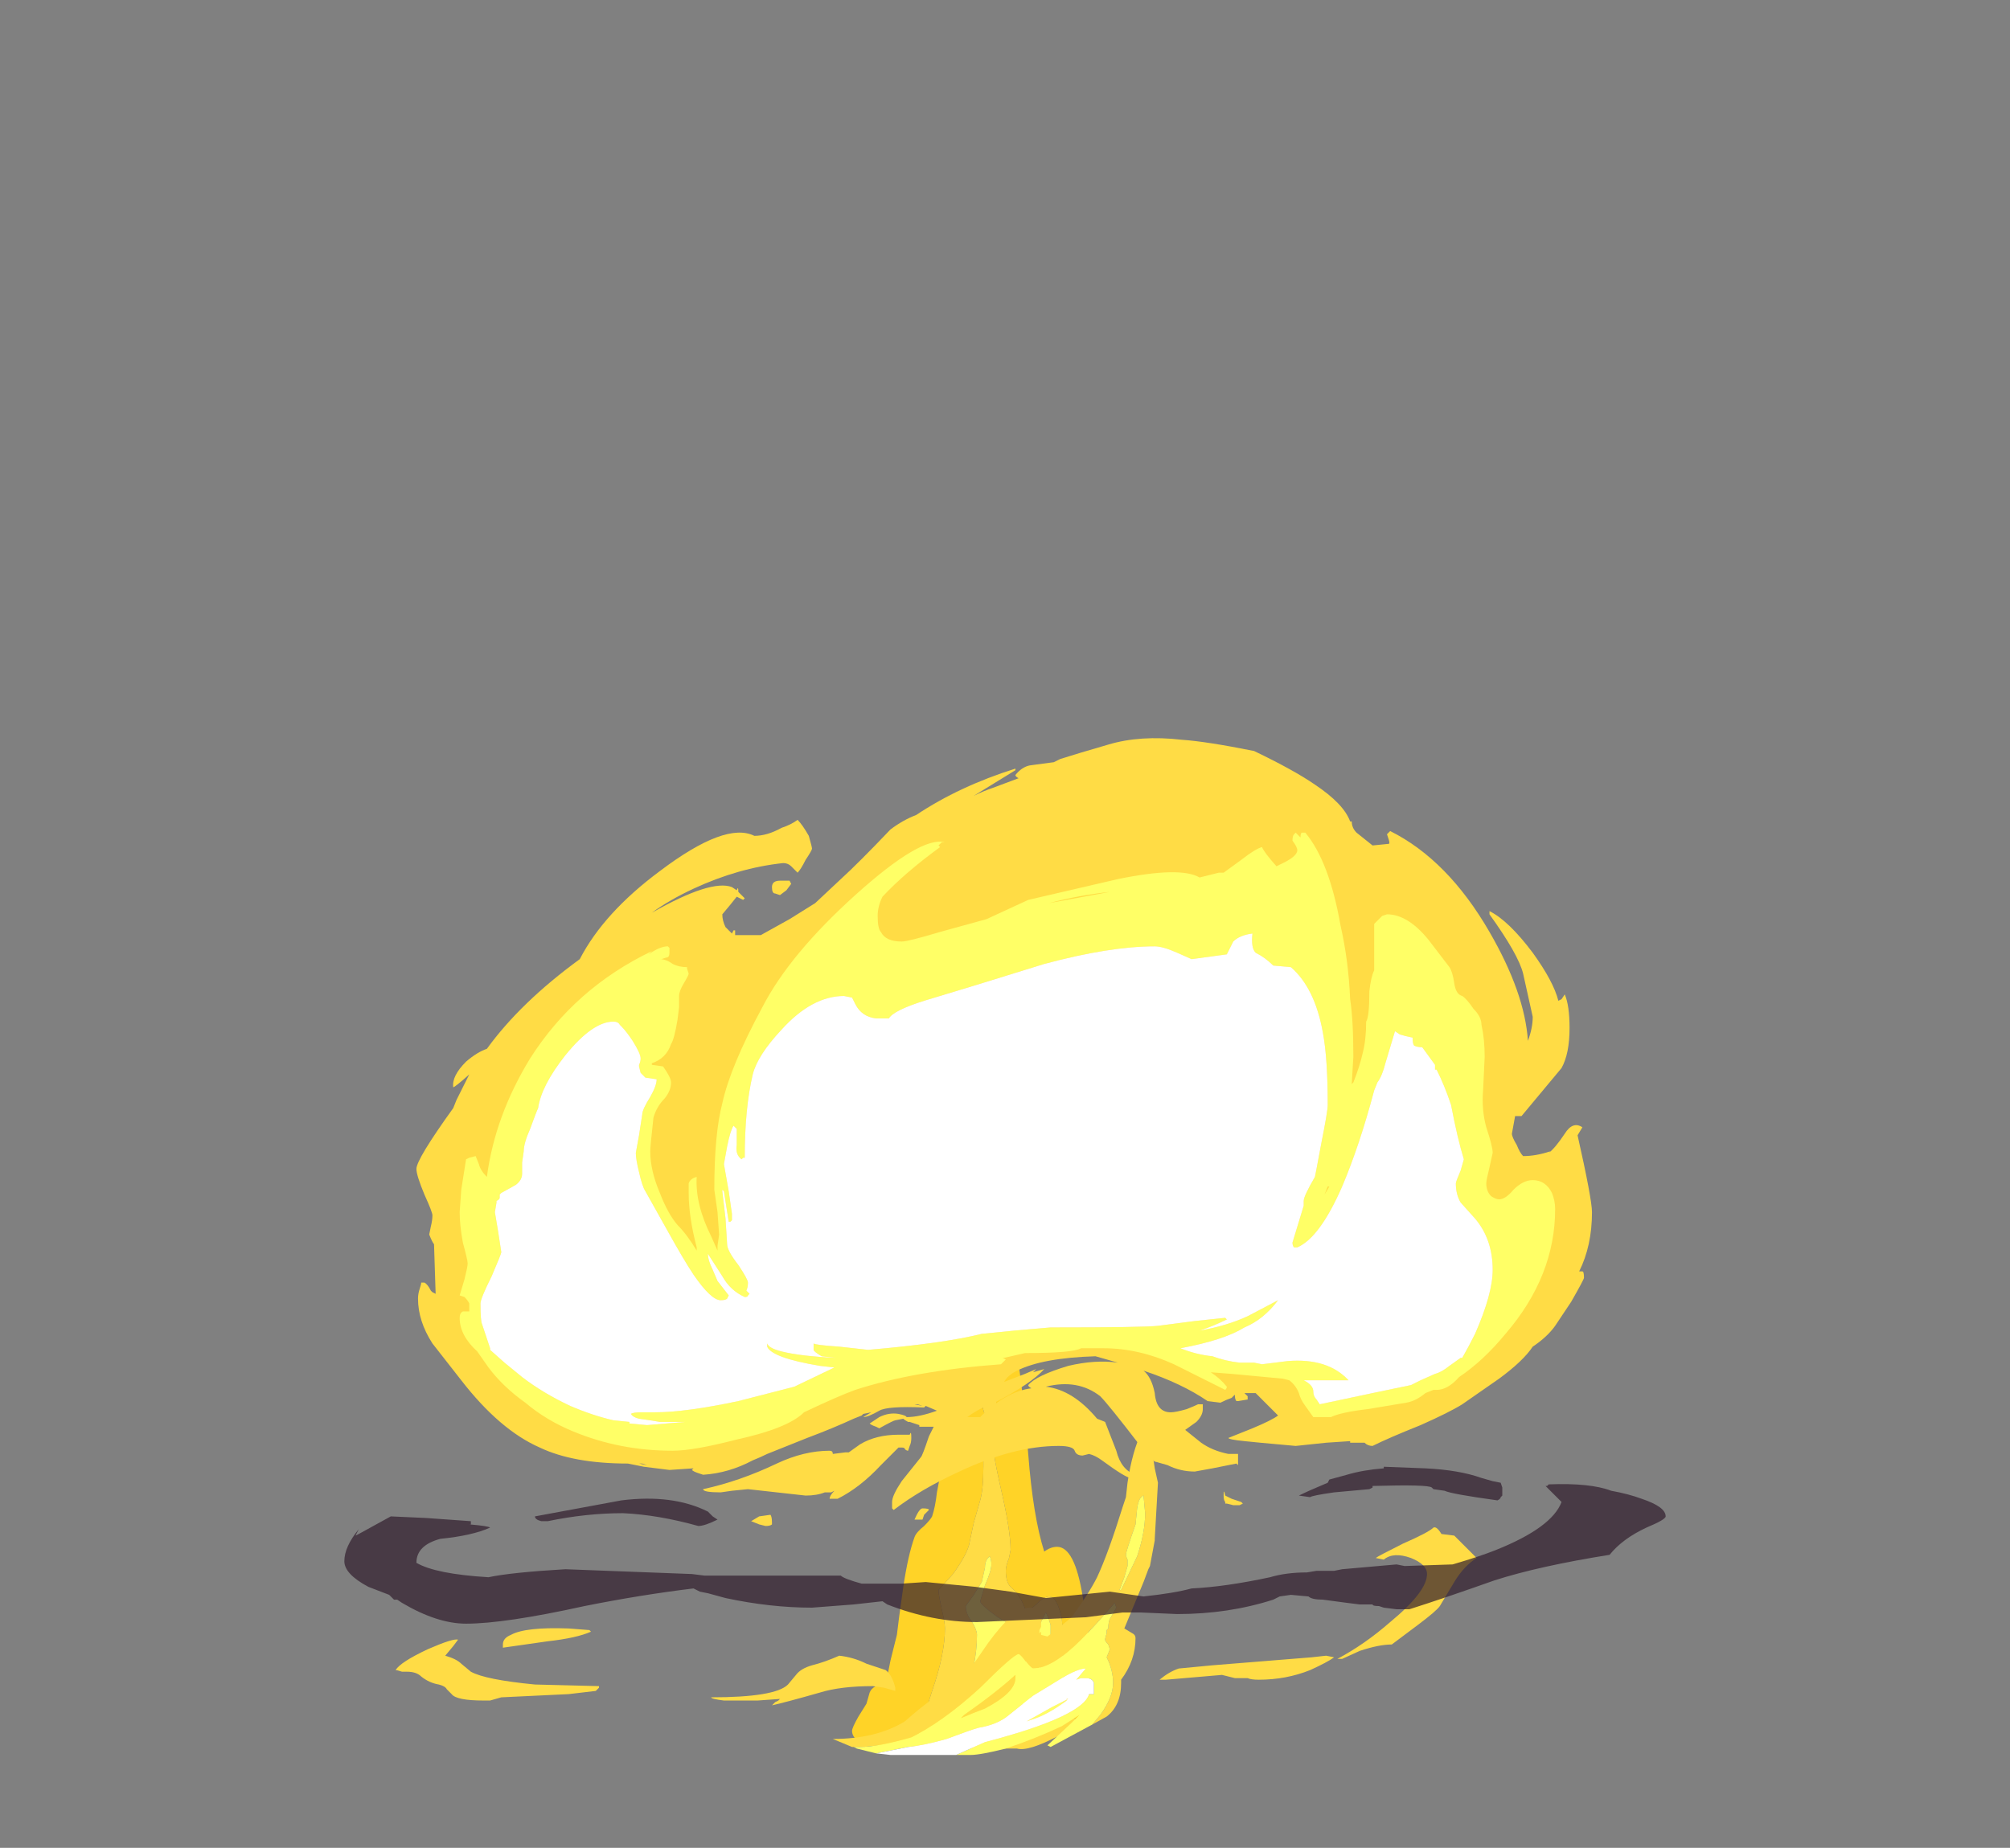 <?xml version="1.0" encoding="UTF-8" standalone="no"?>
<svg xmlns:ffdec="https://www.free-decompiler.com/flash" xmlns:xlink="http://www.w3.org/1999/xlink" ffdec:objectType="frame" height="403.9px" width="439.25px" xmlns="http://www.w3.org/2000/svg">
  <rect width="100%" height="100%" fill="#808080" stroke="none"/>
  <g transform="matrix(1.0, 0.0, 0.0, 1.0, 218.4, 373.8)">
    <use ffdec:characterId="4426" height="31.75" transform="matrix(7.0, 0.0, 0.0, 7.0, -131.95, -212.45)" width="37.35" xlink:href="#shape0"/>
    <use ffdec:characterId="4425" height="4.9" transform="matrix(7.0, 0.0, 0.0, 7.0, -143.15, -53.2)" width="41.25" xlink:href="#shape1"/>
  </g>
  <defs>
    <g id="shape0" transform="matrix(1.0, 0.0, 0.0, 1.0, 18.85, 30.35)">
      <path d="M0.0 1.2 L0.65 0.6 1.6 -2.25 1.6 -2.65 Q1.55 -2.85 1.45 -3.05 L1.2 -2.55 1.05 -2.5 0.55 -2.2 0.3 -2.7 -0.05 -2.9 Q-0.6 -3.3 -0.6 -3.4 L-0.45 -3.9 Q-0.25 -4.35 -0.25 -4.55 -0.25 -4.7 -0.3 -4.8 -0.45 -4.7 -0.45 -4.45 L-0.55 -4.0 -0.8 -3.6 -1.05 -3.25 Q-1.05 -3.0 -0.85 -2.75 -0.7 -2.5 -0.7 -2.35 -0.7 -1.35 -1.15 -0.3 L-1.1 -0.3 -2.5 0.65 -2.1 -0.6 Q-1.7 -1.75 -1.7 -2.55 -1.7 -2.75 -1.8 -3.15 -1.9 -3.6 -1.9 -3.75 L-1.45 -4.25 Q-1.05 -4.8 -0.95 -5.15 L-0.8 -5.85 -0.6 -6.55 Q-0.5 -6.9 -0.5 -7.6 L-0.5 -7.8 -0.45 -9.2 -0.55 -9.55 -0.4 -11.0 -0.2 -11.5 Q-0.1 -11.15 -0.1 -10.55 L-0.1 -9.5 -0.25 -8.8 Q-0.25 -8.2 0.05 -6.9 0.35 -5.6 0.35 -5.0 L0.3 -4.75 Q0.2 -4.5 0.2 -4.35 0.2 -3.95 0.4 -3.8 0.65 -3.6 0.85 -3.05 L1.15 -3.3 Q1.4 -3.55 1.55 -3.55 1.8 -3.55 1.95 -2.85 L2.0 -2.1 2.0 0.15 Q2.3 0.15 2.45 0.35 L2.45 0.4 1.85 0.8 Q0.9 1.3 0.55 1.2 L0.0 1.2 M0.85 -1.85 L1.0 -2.4 0.85 -1.85" fill="#ffdc45" fill-rule="evenodd" stroke="none"/>
      <path d="M0.65 0.6 L0.85 -1.85 1.0 -2.4 1.05 -2.5 1.2 -2.55 1.45 -3.05 Q1.55 -2.85 1.6 -2.65 L1.6 -2.25 0.65 0.6 M0.55 -2.2 L-1.1 -0.3 -1.15 -0.3 Q-0.7 -1.35 -0.7 -2.35 -0.7 -2.5 -0.85 -2.75 -1.05 -3.0 -1.05 -3.25 L-0.8 -3.6 -0.55 -4.0 -0.45 -4.45 Q-0.45 -4.7 -0.3 -4.8 -0.25 -4.7 -0.25 -4.55 -0.25 -4.35 -0.45 -3.9 L-0.6 -3.4 Q-0.6 -3.3 -0.05 -2.9 L0.3 -2.7 0.55 -2.2" fill="#ffff66" fill-rule="evenodd" stroke="none"/>
      <path d="M0.0 1.2 L-4.2 1.1 Q-4.6 0.9 -4.6 0.65 -4.6 0.55 -4.4 0.2 L-4.15 -0.2 -4.05 -0.55 Q-3.95 -0.8 -3.55 -0.8 L-3.4 -1.55 -3.2 -2.35 Q-3.15 -2.8 -3.0 -3.85 -2.85 -4.85 -2.65 -5.4 -2.6 -5.55 -2.35 -5.75 -2.15 -5.95 -2.1 -6.05 -2.0 -6.35 -1.95 -6.8 -1.8 -7.55 -1.7 -8.35 L-1.55 -9.85 Q-1.45 -10.75 -1.3 -11.35 L0.25 -12.6 0.55 -11.05 Q0.7 -10.35 0.9 -8.0 1.05 -6.05 1.4 -4.95 1.6 -5.1 1.8 -5.1 2.35 -5.1 2.6 -3.55 2.75 -2.75 2.8 -2.0 L2.8 -0.05 2.45 0.4 2.45 0.35 Q2.3 0.15 2.0 0.15 L2.0 -2.1 1.95 -2.85 Q1.8 -3.55 1.55 -3.55 1.4 -3.55 1.15 -3.3 L0.85 -3.05 Q0.65 -3.6 0.4 -3.8 0.2 -3.95 0.2 -4.35 0.2 -4.5 0.3 -4.75 L0.35 -5.0 Q0.35 -5.6 0.05 -6.9 -0.25 -8.2 -0.25 -8.8 L-0.1 -9.5 -0.1 -10.55 Q-0.1 -11.15 -0.2 -11.5 L-0.4 -11.0 -0.55 -9.55 -0.45 -9.2 -0.5 -7.8 -0.5 -7.6 Q-0.5 -6.9 -0.6 -6.55 L-0.8 -5.85 -0.95 -5.15 Q-1.05 -4.8 -1.45 -4.25 L-1.9 -3.75 Q-1.9 -3.6 -1.8 -3.15 -1.7 -2.75 -1.7 -2.55 -1.7 -1.75 -2.1 -0.6 L-2.5 0.65 -1.1 -0.3 0.55 -2.2 1.05 -2.5 1.0 -2.4 0.85 -1.85 0.65 0.6 0.0 1.2" fill="#ffd327" fill-rule="evenodd" stroke="none"/>
      <path d="M0.5 -29.35 L-0.8 -28.55 Q-0.5 -28.7 -0.2 -28.8 L0.6 -29.1 Q0.5 -29.15 0.5 -29.2 0.7 -29.45 0.95 -29.5 L1.7 -29.6 1.9 -29.7 2.55 -29.9 3.4 -30.15 Q4.4 -30.45 5.7 -30.3 6.45 -30.25 7.95 -29.95 9.2 -29.35 9.85 -28.9 10.75 -28.3 10.95 -27.75 L11.0 -27.75 Q11.0 -27.55 11.15 -27.4 L11.65 -27.0 12.15 -27.05 Q12.2 -27.05 12.15 -27.2 L12.1 -27.35 12.2 -27.45 Q14.0 -26.55 15.3 -24.3 16.4 -22.4 16.5 -20.9 16.65 -21.3 16.65 -21.65 L16.35 -23.0 Q16.2 -23.6 15.3 -24.85 L15.3 -24.95 Q15.9 -24.65 16.65 -23.65 17.3 -22.75 17.45 -22.15 L17.55 -22.2 17.65 -22.35 Q17.8 -22.0 17.8 -21.3 17.8 -20.5 17.55 -20.05 L16.3 -18.55 16.1 -18.55 16.0 -18.0 Q16.0 -17.9 16.15 -17.65 16.25 -17.4 16.35 -17.3 16.75 -17.3 17.2 -17.45 L17.15 -17.4 Q17.35 -17.55 17.65 -18.0 17.9 -18.4 18.2 -18.2 L18.05 -17.95 Q18.5 -15.95 18.5 -15.55 18.5 -14.5 18.1 -13.7 L18.2 -13.7 Q18.25 -13.7 18.25 -13.5 18.25 -13.45 17.85 -12.75 L17.35 -12.0 Q17.1 -11.65 16.65 -11.35 16.35 -10.9 15.6 -10.35 L14.45 -9.55 Q14.05 -9.3 13.15 -8.9 12.15 -8.5 11.65 -8.25 11.5 -8.25 11.4 -8.35 L10.95 -8.35 10.95 -8.4 10.2 -8.35 9.25 -8.25 8.15 -8.35 7.65 -8.4 Q7.15 -8.45 7.15 -8.5 L7.9 -8.8 Q8.5 -9.05 8.7 -9.2 L8.0 -9.9 7.65 -9.9 7.75 -9.8 7.75 -9.7 7.45 -9.65 7.4 -9.65 Q7.35 -9.7 7.35 -9.85 7.3 -9.8 7.25 -9.75 7.1 -9.7 6.9 -9.6 L6.5 -9.65 Q5.7 -10.2 4.5 -10.6 4.75 -10.4 4.85 -9.9 4.9 -9.3 5.35 -9.3 5.5 -9.3 5.85 -9.4 6.1 -9.5 6.2 -9.55 L6.35 -9.55 6.35 -9.4 Q6.35 -9.2 6.15 -9.0 L5.8 -8.75 6.3 -8.35 Q6.65 -8.1 7.15 -8.0 L7.45 -8.0 7.45 -7.65 7.4 -7.7 6.65 -7.55 6.1 -7.45 Q5.65 -7.45 5.25 -7.65 L4.9 -7.75 Q4.85 -7.75 4.8 -7.8 L4.4 -8.25 Q3.4 -9.55 3.15 -9.8 2.45 -10.35 1.45 -10.1 2.3 -10.0 3.05 -9.1 L3.3 -9.0 3.65 -8.1 Q3.8 -7.5 4.25 -7.35 L4.1 -7.25 Q3.95 -7.25 3.2 -7.8 3.0 -7.95 2.8 -8.0 L2.6 -7.95 Q2.4 -7.95 2.35 -8.1 2.3 -8.25 1.85 -8.25 0.45 -8.25 -1.25 -7.45 -2.45 -6.9 -3.3 -6.25 L-3.35 -6.3 -3.35 -6.5 Q-3.35 -6.7 -3.05 -7.15 L-2.45 -7.9 Q-2.4 -7.95 -2.2 -8.55 L-2.05 -8.85 -2.5 -8.85 -2.5 -8.9 -2.8 -9.0 -2.85 -9.0 Q-2.95 -9.05 -3.0 -9.1 L-3.25 -9.05 Q-3.3 -9.05 -3.75 -8.8 L-3.85 -8.85 Q-4.0 -8.9 -4.05 -8.95 L-3.75 -9.15 Q-3.45 -9.3 -3.15 -9.25 -2.9 -9.2 -2.9 -9.15 -2.5 -9.15 -1.95 -9.35 L-2.3 -9.5 -2.35 -9.45 Q-3.5 -9.5 -3.75 -9.35 -4.1 -9.15 -4.25 -9.15 L-4.0 -9.3 -4.25 -9.25 -4.3 -9.2 -4.55 -9.1 Q-5.2 -8.8 -6.0 -8.5 L-7.25 -8.0 Q-7.45 -7.9 -7.7 -7.8 -8.45 -7.4 -9.25 -7.35 L-9.4 -7.4 Q-9.55 -7.45 -9.6 -7.5 L-9.55 -7.55 -10.3 -7.5 -11.1 -7.6 -11.6 -7.7 Q-13.3 -7.7 -14.35 -8.2 -15.6 -8.75 -16.8 -10.3 L-17.7 -11.45 Q-18.15 -12.15 -18.15 -12.85 -18.15 -13.0 -18.1 -13.15 -18.05 -13.3 -18.05 -13.35 L-17.95 -13.35 Q-17.85 -13.3 -17.75 -13.1 L-17.7 -13.05 -17.6 -13.0 -17.65 -14.55 Q-17.7 -14.6 -17.8 -14.85 L-17.75 -15.1 Q-17.7 -15.3 -17.7 -15.45 -17.7 -15.55 -17.95 -16.1 -18.2 -16.7 -18.2 -16.9 -18.2 -17.2 -17.05 -18.8 L-16.95 -19.05 -16.55 -19.85 Q-17.0 -19.45 -17.05 -19.45 -17.1 -19.8 -16.65 -20.25 -16.3 -20.55 -16.0 -20.65 -14.95 -22.1 -13.1 -23.45 -12.35 -24.9 -10.6 -26.2 -8.55 -27.75 -7.65 -27.3 -7.25 -27.3 -6.8 -27.55 -6.5 -27.65 -6.3 -27.8 -6.15 -27.65 -5.95 -27.3 -5.85 -26.95 -5.85 -26.9 -5.85 -26.85 -6.05 -26.55 -6.2 -26.25 -6.3 -26.15 L-6.5 -26.35 Q-6.6 -26.45 -6.75 -26.45 -8.15 -26.3 -9.55 -25.65 -10.3 -25.3 -10.85 -24.9 -9.0 -25.95 -8.35 -25.7 L-8.2 -25.6 Q-8.15 -25.75 -8.15 -25.55 L-7.95 -25.35 -8.0 -25.3 -8.2 -25.4 -8.4 -25.15 -8.65 -24.85 Q-8.65 -24.65 -8.55 -24.45 -8.45 -24.35 -8.35 -24.25 L-8.3 -24.35 -8.25 -24.35 -8.25 -24.2 -7.45 -24.2 -6.55 -24.7 -5.75 -25.2 -4.95 -25.95 Q-4.4 -26.45 -3.4 -27.5 -3.0 -27.8 -2.6 -27.95 -1.25 -28.85 0.5 -29.4 L0.5 -29.35 M3.0 -11.05 Q1.35 -11.0 0.55 -10.6 0.25 -10.45 0.15 -10.25 L0.8 -10.5 1.15 -10.65 1.05 -10.55 1.4 -10.65 Q1.0 -10.2 -0.15 -9.6 -0.25 -9.55 -0.3 -9.55 -0.75 -9.35 -1.0 -9.15 L-0.6 -9.15 Q0.2 -9.95 1.0 -10.05 0.9 -10.1 0.9 -10.15 1.15 -10.45 2.15 -10.75 3.0 -10.95 3.7 -10.85 L3.0 -11.05 M0.15 -5.6 L0.1 -5.65 0.1 -5.8 0.2 -5.8 0.25 -5.6 0.15 -5.55 0.15 -5.6 M5.6 -1.3 L6.65 -1.4 9.75 -1.65 10.2 -1.7 10.45 -1.65 Q10.25 -1.5 9.7 -1.25 8.95 -0.95 8.1 -0.95 7.85 -0.95 7.75 -1.0 L7.35 -1.0 6.95 -1.1 5.2 -0.95 5.0 -0.95 Q5.3 -1.2 5.6 -1.3 M7.5 -6.4 L7.3 -6.4 7.1 -6.45 7.05 -6.45 7.05 -6.5 Q7.0 -6.55 7.0 -6.7 7.0 -6.95 7.05 -6.7 L7.25 -6.6 7.55 -6.5 7.6 -6.45 7.5 -6.4 M10.55 -1.6 Q11.4 -2.05 12.2 -2.75 13.35 -3.7 13.35 -4.25 13.35 -4.55 12.85 -4.75 12.3 -4.95 12.0 -4.7 L11.75 -4.75 Q11.8 -4.8 12.6 -5.2 13.4 -5.55 13.55 -5.7 13.65 -5.75 13.8 -5.5 L14.2 -5.45 14.9 -4.75 Q14.5 -4.5 14.2 -4.0 L13.75 -3.25 Q13.65 -3.1 13.05 -2.65 L12.25 -2.05 Q11.85 -2.05 11.25 -1.85 L10.7 -1.6 10.55 -1.6 M-6.85 -25.9 L-6.55 -25.9 -6.5 -25.8 -6.65 -25.6 -6.85 -25.45 -7.0 -25.5 Q-7.1 -25.5 -7.1 -25.7 -7.1 -25.9 -6.85 -25.9 M-18.5 -1.2 L-18.65 -1.2 Q-18.8 -1.25 -18.85 -1.25 -18.7 -1.5 -17.85 -1.9 -17.05 -2.25 -16.9 -2.2 L-17.05 -2.0 -17.3 -1.7 Q-16.95 -1.6 -16.8 -1.45 L-16.5 -1.2 Q-16.05 -0.95 -14.5 -0.8 L-12.5 -0.75 -12.5 -0.7 -12.6 -0.6 -13.45 -0.5 -15.55 -0.4 -15.9 -0.3 -16.1 -0.3 Q-16.95 -0.3 -17.1 -0.5 L-17.25 -0.65 Q-17.3 -0.75 -17.5 -0.8 -17.8 -0.85 -18.05 -1.05 -18.2 -1.2 -18.5 -1.2 M-15.5 -1.9 L-15.5 -2.05 Q-15.5 -2.25 -15.25 -2.35 -14.8 -2.6 -13.45 -2.55 L-12.8 -2.5 -12.75 -2.45 Q-13.2 -2.25 -14.1 -2.15 L-15.5 -1.95 -15.5 -1.9 M-4.8 -8.05 L-4.7 -8.05 -4.35 -8.3 Q-3.85 -8.6 -3.15 -8.6 L-2.8 -8.6 Q-2.75 -8.75 -2.75 -8.5 -2.75 -8.35 -2.8 -8.25 L-2.85 -8.1 Q-2.9 -8.1 -2.95 -8.15 -2.95 -8.2 -3.05 -8.2 L-3.15 -8.2 -3.7 -7.65 Q-4.35 -6.95 -5.05 -6.6 L-5.3 -6.6 Q-5.3 -6.7 -5.15 -6.85 L-5.25 -6.8 -5.45 -6.8 Q-5.7 -6.7 -6.05 -6.7 L-7.85 -6.9 -8.35 -6.85 -8.7 -6.8 Q-9.25 -6.8 -9.25 -6.9 -8.1 -7.15 -6.95 -7.7 -6.1 -8.1 -5.3 -8.1 -5.2 -8.1 -5.2 -8.0 L-4.8 -8.05 M-2.4 -9.5 L-2.55 -9.55 -2.65 -9.55 -2.4 -9.5 M-11.15 -7.7 L-11.25 -7.7 -11.0 -7.65 -11.15 -7.7 M-7.1 -5.85 L-7.1 -5.8 Q-7.15 -5.75 -7.3 -5.75 L-7.5 -5.8 -7.75 -5.9 -7.5 -6.05 -7.15 -6.1 Q-7.1 -6.05 -7.1 -5.85 M-8.6 -0.3 Q-9.0 -0.35 -9.0 -0.4 -7.0 -0.4 -6.6 -0.8 L-6.35 -1.1 Q-6.2 -1.3 -5.85 -1.4 -5.45 -1.5 -5.0 -1.7 -4.55 -1.65 -4.15 -1.45 L-3.55 -1.25 Q-3.35 -1.1 -3.25 -0.7 L-3.25 -0.6 -3.6 -0.7 -3.95 -0.75 Q-4.95 -0.75 -5.6 -0.55 -6.65 -0.25 -7.1 -0.15 L-7.0 -0.25 -6.9 -0.3 -6.85 -0.35 -7.55 -0.3 -8.6 -0.3 M-2.2 -6.25 L-2.35 -6.1 -2.4 -5.95 -2.65 -5.95 Q-2.5 -6.3 -2.4 -6.3 -2.2 -6.3 -2.2 -6.25" fill="#ffdc45" fill-rule="evenodd" stroke="none"/>
      <path d="M12.1 -24.85 Q12.75 -24.85 13.4 -24.05 L14.05 -23.2 Q14.15 -23.05 14.2 -22.7 14.25 -22.35 14.45 -22.3 14.6 -22.2 14.8 -21.9 15.05 -21.65 15.05 -21.4 15.15 -20.95 15.15 -20.4 L15.1 -19.35 Q15.05 -18.75 15.2 -18.2 15.4 -17.6 15.4 -17.4 L15.3 -16.95 Q15.2 -16.55 15.2 -16.45 15.2 -16.2 15.35 -16.05 15.5 -15.95 15.6 -15.95 15.8 -15.95 16.05 -16.25 16.35 -16.55 16.65 -16.55 17.05 -16.55 17.25 -16.15 17.35 -15.9 17.35 -15.65 17.35 -13.55 15.8 -11.75 15.1 -10.9 14.35 -10.4 14.0 -10.0 13.65 -10.0 L13.55 -10.0 13.3 -9.9 Q13.0 -9.65 12.7 -9.6 L11.5 -9.4 Q10.65 -9.3 10.35 -9.15 L9.8 -9.15 9.55 -9.5 Q9.4 -9.7 9.35 -9.9 9.25 -10.15 9.05 -10.3 L8.85 -10.35 7.25 -10.5 6.6 -10.55 Q6.9 -10.35 7.1 -10.1 7.1 -10.05 7.05 -10.0 L5.45 -10.8 Q4.35 -11.3 3.25 -11.3 L2.55 -11.3 Q2.3 -11.15 0.8 -11.15 L0.15 -11.0 0.1 -11.0 0.2 -10.95 0.05 -10.8 Q-2.65 -10.6 -4.5 -10.0 -5.05 -9.8 -6.1 -9.3 -6.6 -8.8 -8.2 -8.45 -9.55 -8.1 -10.2 -8.1 -11.85 -8.1 -13.3 -8.7 -14.15 -9.05 -14.8 -9.6 -15.5 -10.1 -15.95 -10.7 L-16.3 -11.2 Q-16.85 -11.7 -16.85 -12.25 -16.85 -12.4 -16.75 -12.45 L-16.55 -12.45 -16.55 -12.55 Q-16.55 -12.65 -16.55 -12.7 -16.6 -12.8 -16.7 -12.9 L-16.85 -12.95 -16.7 -13.45 Q-16.6 -13.85 -16.6 -13.95 -16.6 -14.05 -16.75 -14.6 -16.85 -15.15 -16.85 -15.55 L-16.8 -16.25 -16.65 -17.2 -16.55 -17.25 -16.35 -17.3 -16.25 -17.05 Q-16.2 -16.85 -16.0 -16.65 -15.75 -18.55 -14.65 -20.35 -13.25 -22.55 -10.85 -23.7 L-10.95 -23.6 Q-10.6 -23.85 -10.35 -23.85 L-10.3 -23.8 -10.3 -23.65 Q-10.3 -23.5 -10.4 -23.5 L-10.55 -23.45 -10.6 -23.45 Q-10.4 -23.45 -10.2 -23.3 -10.0 -23.2 -9.75 -23.2 L-9.75 -23.15 -9.7 -23.0 Q-9.7 -22.95 -9.85 -22.7 -10.0 -22.45 -10.0 -22.3 L-10.0 -21.95 -10.05 -21.55 Q-10.15 -20.95 -10.25 -20.8 -10.4 -20.35 -10.85 -20.2 L-10.85 -20.15 -10.5 -20.1 Q-10.25 -19.75 -10.25 -19.6 -10.25 -19.35 -10.45 -19.1 -10.7 -18.85 -10.8 -18.5 -10.9 -17.6 -10.9 -17.45 -10.9 -16.85 -10.6 -16.15 -10.35 -15.5 -10.05 -15.15 -9.75 -14.85 -9.45 -14.35 L-9.45 -14.45 Q-9.7 -15.4 -9.7 -16.15 L-9.7 -16.45 Q-9.65 -16.6 -9.45 -16.65 -9.5 -15.8 -9.0 -14.8 L-8.8 -14.35 -8.8 -14.5 -8.75 -14.85 -8.8 -15.55 -8.9 -16.25 Q-8.9 -18.0 -8.65 -18.95 -8.4 -20.1 -7.4 -21.95 -6.55 -23.6 -4.5 -25.45 -2.45 -27.3 -1.7 -27.1 L-1.8 -27.1 -1.9 -27.0 -1.85 -26.95 Q-2.95 -26.15 -3.65 -25.4 -3.8 -25.1 -3.8 -24.8 -3.8 -24.4 -3.7 -24.3 -3.55 -24.0 -3.05 -24.0 -2.85 -24.0 -1.85 -24.3 L-0.4 -24.7 0.9 -25.3 Q1.55 -25.45 3.7 -25.95 5.65 -26.35 6.25 -26.0 L6.85 -26.15 7.0 -26.15 7.55 -26.55 Q8.0 -26.9 8.2 -26.95 8.25 -26.8 8.65 -26.35 L8.75 -26.4 Q9.3 -26.65 9.3 -26.85 9.3 -26.95 9.15 -27.15 9.15 -27.3 9.2 -27.35 L9.25 -27.4 9.4 -27.25 Q9.4 -27.4 9.45 -27.4 L9.55 -27.4 Q10.3 -26.5 10.65 -24.5 10.9 -23.4 10.95 -22.2 11.05 -21.55 11.05 -20.4 L11.0 -19.55 11.05 -19.6 Q11.25 -20.1 11.35 -20.55 11.45 -20.95 11.45 -21.5 11.55 -21.65 11.55 -22.45 11.6 -22.9 11.7 -23.1 L11.7 -24.55 11.95 -24.8 12.1 -24.85 M13.6 -20.15 L13.2 -20.7 Q13.05 -20.7 12.95 -20.75 12.9 -20.8 12.9 -21.0 12.65 -21.05 12.5 -21.1 L12.35 -21.2 12.05 -20.2 Q11.95 -19.8 11.8 -19.6 L11.7 -19.35 Q11.25 -17.65 10.7 -16.35 10.0 -14.75 9.3 -14.45 L9.2 -14.45 Q9.15 -14.5 9.15 -14.6 L9.5 -15.75 Q9.5 -15.8 9.5 -15.9 9.5 -16.05 9.85 -16.65 L9.9 -16.9 10.05 -17.7 Q10.25 -18.7 10.25 -18.9 10.25 -20.35 10.1 -21.15 9.85 -22.55 9.1 -23.2 L8.55 -23.25 Q8.3 -23.5 8.0 -23.65 7.85 -23.8 7.9 -24.25 7.5 -24.2 7.3 -24.0 L7.1 -23.6 6.0 -23.45 5.55 -23.65 Q5.1 -23.85 4.85 -23.85 3.45 -23.85 1.4 -23.3 L-0.7 -22.65 -2.35 -22.15 Q-3.3 -21.85 -3.45 -21.6 L-3.85 -21.6 Q-4.3 -21.65 -4.5 -22.05 L-4.6 -22.25 -4.85 -22.3 Q-5.85 -22.3 -6.8 -21.25 -7.55 -20.45 -7.7 -19.85 -7.95 -18.8 -7.95 -17.25 L-8.0 -17.25 -8.05 -17.2 Q-8.25 -17.35 -8.2 -17.65 L-8.2 -18.15 -8.3 -18.25 Q-8.4 -18.1 -8.5 -17.6 L-8.6 -17.05 -8.45 -16.2 -8.35 -15.5 Q-8.35 -15.35 -8.35 -15.3 L-8.4 -15.25 -8.45 -15.25 -8.6 -16.2 -8.65 -16.25 -8.65 -16.2 -8.55 -15.35 -8.5 -14.55 Q-8.5 -14.35 -8.15 -13.9 -7.85 -13.45 -7.85 -13.35 -7.85 -13.2 -7.9 -13.1 L-7.8 -13.0 -7.85 -12.95 Q-7.85 -12.9 -7.95 -12.9 -8.4 -13.1 -8.65 -13.55 L-9.1 -14.25 Q-9.1 -14.05 -8.95 -13.75 L-8.8 -13.4 -8.45 -12.95 -8.5 -12.85 Q-8.55 -12.8 -8.7 -12.8 -9.0 -12.8 -9.55 -13.6 -9.85 -14.05 -10.35 -14.95 L-11.05 -16.2 Q-11.15 -16.35 -11.25 -16.8 -11.35 -17.2 -11.35 -17.4 L-11.25 -17.95 -11.15 -18.6 Q-11.15 -18.75 -10.9 -19.15 -10.7 -19.5 -10.7 -19.7 L-11.05 -19.75 -11.2 -19.9 -11.25 -20.1 -11.25 -20.15 Q-11.2 -20.25 -11.2 -20.35 -11.2 -20.5 -11.45 -20.9 -11.65 -21.2 -11.8 -21.35 L-11.85 -21.4 Q-11.9 -21.5 -12.05 -21.5 -12.7 -21.5 -13.55 -20.45 -14.3 -19.5 -14.4 -18.8 -14.45 -18.7 -14.65 -18.15 -14.85 -17.7 -14.85 -17.45 L-14.9 -17.1 -14.9 -16.75 Q-14.9 -16.55 -15.1 -16.4 L-15.55 -16.15 -15.6 -16.1 -15.6 -16.0 Q-15.6 -15.95 -15.7 -15.9 L-15.7 -15.85 -15.75 -15.55 -15.65 -14.95 -15.55 -14.3 Q-15.55 -14.25 -15.85 -13.55 -16.2 -12.85 -16.2 -12.7 -16.2 -12.15 -16.15 -12.05 L-15.9 -11.3 -15.9 -11.25 -15.45 -10.85 -14.9 -10.4 Q-14.25 -9.9 -13.4 -9.5 -12.7 -9.2 -12.05 -9.05 L-11.55 -9.0 -11.55 -8.95 -11.0 -8.9 -9.8 -9.0 -10.6 -9.0 -10.9 -9.05 -11.25 -9.1 Q-11.45 -9.15 -11.5 -9.25 -11.45 -9.3 -11.15 -9.3 L-10.75 -9.3 Q-9.8 -9.3 -8.15 -9.65 L-6.4 -10.1 Q-6.3 -10.15 -5.15 -10.7 L-5.6 -10.75 Q-7.1 -11.0 -7.25 -11.35 L-7.25 -11.45 Q-7.2 -11.3 -6.8 -11.2 -6.2 -11.05 -5.1 -11.0 L-5.55 -11.05 Q-5.8 -11.2 -5.8 -11.25 -5.8 -11.3 -5.8 -11.45 -5.75 -11.4 -5.0 -11.35 L-4.1 -11.25 Q-1.75 -11.45 -0.55 -11.75 L0.45 -11.85 1.6 -11.95 Q4.5 -11.95 4.95 -12.0 L6.1 -12.15 7.05 -12.25 7.1 -12.2 Q6.7 -12.0 6.25 -11.85 7.1 -12.0 7.75 -12.3 L8.7 -12.8 Q8.25 -12.2 7.65 -11.95 7.0 -11.55 5.65 -11.3 6.15 -11.1 6.65 -11.05 7.05 -10.9 7.5 -10.85 L7.95 -10.85 8.2 -10.8 9.0 -10.9 Q10.25 -11.0 10.9 -10.3 L9.5 -10.3 Q9.8 -10.15 9.8 -9.95 9.8 -9.8 9.9 -9.7 L10.0 -9.55 11.65 -9.9 12.85 -10.15 13.15 -10.3 13.6 -10.5 Q13.8 -10.55 14.05 -10.75 L14.4 -11.0 14.45 -11.0 Q14.65 -11.35 14.85 -11.75 15.4 -13.0 15.4 -13.75 15.4 -14.7 14.85 -15.35 L14.4 -15.85 Q14.25 -16.1 14.25 -16.45 14.25 -16.5 14.4 -16.85 L14.5 -17.2 Q14.3 -17.85 14.1 -18.9 13.9 -19.5 13.65 -20.0 L13.6 -20.0 13.6 -20.15 M5.5 -25.8 L5.5 -25.8 M1.55 -25.2 L3.45 -25.55 Q2.5 -25.45 1.55 -25.2 M10.15 -16.1 L10.3 -16.35 10.25 -16.35 10.15 -16.1 M-16.35 -12.0 L-16.35 -12.0" fill="#ffff66" fill-rule="evenodd" stroke="none"/>
      <path d="M13.6 -20.15 L13.6 -20.0 13.65 -20.0 Q13.9 -19.5 14.1 -18.9 14.3 -17.85 14.5 -17.2 L14.4 -16.85 Q14.25 -16.5 14.25 -16.45 14.25 -16.1 14.4 -15.85 L14.85 -15.35 Q15.4 -14.7 15.4 -13.75 15.4 -13.0 14.85 -11.75 14.65 -11.35 14.45 -11.0 L14.4 -11.0 14.05 -10.75 Q13.8 -10.55 13.6 -10.5 L13.15 -10.3 12.85 -10.15 11.65 -9.9 10.0 -9.55 9.9 -9.7 Q9.8 -9.8 9.8 -9.95 9.8 -10.15 9.5 -10.3 L10.9 -10.3 Q10.25 -11.0 9.0 -10.9 L8.2 -10.8 7.95 -10.85 7.5 -10.85 Q7.05 -10.9 6.65 -11.05 6.15 -11.1 5.65 -11.3 7.0 -11.55 7.65 -11.95 8.25 -12.2 8.7 -12.8 L7.75 -12.3 Q7.1 -12.0 6.25 -11.85 6.7 -12.0 7.1 -12.2 L7.05 -12.25 6.1 -12.15 4.95 -12.0 Q4.5 -11.95 1.6 -11.95 L0.45 -11.85 -0.55 -11.75 Q-1.75 -11.45 -4.1 -11.25 L-5.0 -11.35 Q-5.75 -11.4 -5.8 -11.45 -5.8 -11.3 -5.8 -11.25 -5.8 -11.2 -5.55 -11.05 L-5.1 -11.0 Q-6.2 -11.05 -6.8 -11.2 -7.2 -11.3 -7.25 -11.45 L-7.25 -11.35 Q-7.1 -11.0 -5.6 -10.75 L-5.15 -10.7 Q-6.3 -10.15 -6.4 -10.1 L-8.15 -9.65 Q-9.8 -9.3 -10.75 -9.3 L-11.15 -9.3 Q-11.45 -9.3 -11.5 -9.25 -11.45 -9.15 -11.25 -9.1 L-10.9 -9.05 -10.6 -9.0 -9.8 -9.0 -11.0 -8.9 -11.55 -8.95 -11.55 -9.0 -12.05 -9.05 Q-12.7 -9.2 -13.4 -9.5 -14.25 -9.9 -14.9 -10.4 L-15.45 -10.85 -15.9 -11.25 -15.9 -11.3 -16.15 -12.05 Q-16.2 -12.15 -16.2 -12.7 -16.2 -12.85 -15.85 -13.55 -15.55 -14.25 -15.55 -14.3 L-15.65 -14.95 -15.75 -15.55 -15.7 -15.85 -15.7 -15.9 Q-15.6 -15.95 -15.6 -16.0 L-15.6 -16.1 -15.55 -16.15 -15.1 -16.4 Q-14.9 -16.55 -14.9 -16.75 L-14.9 -17.1 -14.85 -17.45 Q-14.85 -17.7 -14.65 -18.15 -14.45 -18.7 -14.4 -18.8 -14.3 -19.5 -13.55 -20.45 -12.7 -21.5 -12.05 -21.5 -11.9 -21.5 -11.85 -21.4 L-11.8 -21.35 Q-11.65 -21.2 -11.45 -20.9 -11.2 -20.5 -11.2 -20.35 -11.2 -20.25 -11.25 -20.15 L-11.25 -20.1 -11.2 -19.9 -11.05 -19.75 -10.7 -19.7 Q-10.7 -19.5 -10.9 -19.15 -11.15 -18.75 -11.15 -18.6 L-11.25 -17.95 -11.35 -17.4 Q-11.35 -17.2 -11.25 -16.8 -11.15 -16.35 -11.05 -16.2 L-10.35 -14.95 Q-9.85 -14.05 -9.55 -13.6 -9.0 -12.8 -8.7 -12.8 -8.55 -12.8 -8.5 -12.85 L-8.45 -12.95 -8.8 -13.4 -8.95 -13.75 Q-9.1 -14.05 -9.1 -14.25 L-8.65 -13.55 Q-8.4 -13.1 -7.95 -12.9 -7.85 -12.9 -7.85 -12.95 L-7.8 -13.0 -7.9 -13.1 Q-7.85 -13.2 -7.85 -13.35 -7.85 -13.45 -8.15 -13.9 -8.5 -14.35 -8.5 -14.55 L-8.55 -15.35 -8.65 -16.2 -8.65 -16.25 -8.6 -16.2 -8.45 -15.25 -8.4 -15.25 -8.35 -15.3 Q-8.35 -15.35 -8.35 -15.5 L-8.45 -16.2 -8.6 -17.05 -8.5 -17.6 Q-8.4 -18.1 -8.3 -18.25 L-8.2 -18.15 -8.2 -17.65 Q-8.25 -17.35 -8.05 -17.2 L-8.0 -17.25 -7.95 -17.25 Q-7.95 -18.8 -7.7 -19.85 -7.55 -20.45 -6.8 -21.25 -5.85 -22.3 -4.85 -22.3 L-4.6 -22.25 -4.5 -22.05 Q-4.3 -21.65 -3.85 -21.6 L-3.45 -21.6 Q-3.3 -21.85 -2.35 -22.15 L-0.7 -22.65 1.4 -23.3 Q3.45 -23.85 4.85 -23.85 5.1 -23.85 5.55 -23.65 L6.0 -23.45 7.1 -23.6 7.3 -24.0 Q7.5 -24.2 7.9 -24.25 7.85 -23.8 8.0 -23.65 8.3 -23.5 8.55 -23.25 L9.1 -23.2 Q9.85 -22.55 10.1 -21.15 10.25 -20.35 10.25 -18.9 10.25 -18.7 10.05 -17.7 L9.9 -16.9 9.85 -16.65 Q9.5 -16.05 9.5 -15.9 9.5 -15.8 9.5 -15.75 L9.15 -14.6 Q9.15 -14.5 9.2 -14.45 L9.3 -14.45 Q10.0 -14.75 10.7 -16.35 11.25 -17.65 11.7 -19.35 L11.8 -19.6 Q11.95 -19.8 12.05 -20.2 L12.35 -21.2 12.5 -21.1 Q12.65 -21.05 12.9 -21.0 12.9 -20.8 12.95 -20.75 13.05 -20.7 13.2 -20.7 L13.6 -20.15" fill="#ffffff" fill-rule="evenodd" stroke="none"/>
      <path d="M-4.6 1.15 L-5.2 0.9 Q-3.85 0.9 -2.95 0.35 -2.05 -0.45 -1.3 -0.85 -1.2 -0.85 -0.35 -2.1 0.45 -3.2 0.95 -3.2 1.25 -3.2 1.3 -3.0 L1.3 -2.6 1.25 -2.5 1.25 -2.4 1.3 -2.45 1.3 -2.35 1.5 -2.3 Q1.9 -2.6 2.25 -2.9 2.8 -3.65 3.05 -4.15 3.4 -4.9 3.85 -6.35 L3.95 -6.65 4.0 -7.1 Q4.15 -8.1 4.45 -8.7 4.75 -8.35 4.85 -7.55 L4.95 -7.1 4.85 -5.35 4.85 -5.3 4.7 -4.5 4.65 -4.4 4.5 -4.0 3.9 -2.55 4.15 -2.4 Q4.25 -2.35 4.25 -2.25 4.25 -1.55 3.8 -0.95 L3.8 -0.85 Q3.8 -0.15 3.35 0.2 L2.9 0.45 3.15 0.15 Q3.55 -0.4 3.55 -0.85 3.55 -1.25 3.35 -1.65 L3.45 -1.9 3.4 -2.05 Q3.3 -2.15 3.3 -2.2 3.3 -2.25 3.35 -2.4 L3.35 -2.5 3.4 -2.55 Q3.4 -2.75 3.45 -2.85 L3.65 -3.2 3.6 -3.35 Q3.0 -2.65 2.55 -2.2 1.65 -1.3 1.05 -1.3 1.0 -1.3 0.8 -1.55 0.65 -1.75 0.6 -1.75 0.45 -1.75 -0.6 -0.7 -1.8 0.4 -2.85 0.9 L-2.75 0.85 Q-3.8 1.15 -4.35 1.15 L-4.6 1.15 M0.5 -1.1 Q0.5 -1.05 0.5 -1.0 0.5 -0.55 -0.45 -0.05 -0.85 0.1 -1.2 0.25 L-1.1 0.15 Q-0.1 -0.55 0.5 -1.1 M4.55 -6.15 L4.5 -6.7 Q4.35 -6.65 4.3 -6.3 L4.25 -5.8 Q3.95 -4.95 3.95 -4.85 3.95 -4.8 4.0 -4.7 L4.0 -4.5 3.9 -4.15 3.75 -3.75 3.8 -3.75 4.3 -4.8 Q4.55 -5.55 4.55 -6.15" fill="#ffdc45" fill-rule="evenodd" stroke="none"/>
      <path d="M2.9 0.45 L1.6 1.15 1.5 1.1 2.25 0.4 2.5 0.15 1.95 0.5 Q1.1 0.9 0.2 1.2 -0.6 1.4 -0.9 1.4 L-1.35 1.4 -0.45 1.0 Q2.6 0.2 2.8 -0.5 L2.95 -0.5 2.95 -0.85 Q2.9 -1.0 2.7 -1.0 L2.55 -1.0 2.4 -0.95 2.7 -1.3 Q2.45 -1.3 1.95 -1.0 L1.05 -0.45 0.3 0.15 Q-0.05 0.45 -0.65 0.55 -0.85 0.6 -1.65 0.9 -2.35 1.1 -2.85 1.15 L-3.85 1.35 -4.45 1.2 -4.55 1.15 -4.6 1.15 -4.35 1.15 Q-3.8 1.15 -2.75 0.85 L-2.85 0.9 Q-1.8 0.4 -0.6 -0.7 0.45 -1.75 0.6 -1.75 0.65 -1.75 0.8 -1.55 1.0 -1.3 1.05 -1.3 1.65 -1.3 2.55 -2.2 3.0 -2.65 3.6 -3.35 L3.65 -3.2 3.45 -2.85 Q3.4 -2.75 3.4 -2.55 L3.35 -2.5 3.35 -2.4 Q3.3 -2.25 3.3 -2.2 3.3 -2.15 3.4 -2.05 L3.45 -1.9 3.35 -1.65 Q3.55 -1.25 3.55 -0.85 3.55 -0.4 3.15 0.15 L2.9 0.45 M4.55 -6.15 Q4.55 -5.55 4.3 -4.8 L3.8 -3.75 3.75 -3.75 3.9 -4.15 4.0 -4.5 4.0 -4.7 Q3.95 -4.8 3.95 -4.85 3.95 -4.95 4.25 -5.8 L4.3 -6.3 Q4.35 -6.65 4.5 -6.7 L4.55 -6.15 M0.5 -1.1 Q-0.1 -0.55 -1.1 0.15 L-1.2 0.25 Q-0.85 0.1 -0.45 -0.05 0.5 -0.55 0.5 -1.0 0.5 -1.05 0.5 -1.1 M2.1 -0.35 L2.1 -0.3 Q1.5 0.15 1.0 0.3 L0.85 0.35 1.65 -0.1 2.15 -0.35 2.1 -0.35" fill="#ffff66" fill-rule="evenodd" stroke="none"/>
      <path d="M-1.35 1.4 L-3.4 1.4 -3.85 1.35 -2.85 1.15 Q-2.35 1.1 -1.65 0.9 -0.85 0.6 -0.65 0.55 -0.05 0.45 0.3 0.15 L1.05 -0.45 1.95 -1.0 Q2.45 -1.3 2.7 -1.3 L2.4 -0.95 2.55 -1.0 2.7 -1.0 Q2.9 -1.0 2.95 -0.85 L2.95 -0.5 2.8 -0.5 Q2.6 0.2 -0.45 1.0 L-1.35 1.4 M2.1 -0.35 L2.15 -0.35 1.65 -0.1 0.85 0.35 1.0 0.3 Q1.5 0.15 2.1 -0.3 L2.1 -0.35" fill="#ffffff" fill-rule="evenodd" stroke="none"/>
    </g>
    <g id="shape1" transform="matrix(1.0, 0.0, 0.0, 1.0, 20.45, 7.6)">
      <path d="M10.25 -7.1 L10.3 -7.2 10.85 -7.35 Q11.35 -7.5 12.0 -7.55 L12.0 -7.6 13.3 -7.55 Q14.35 -7.5 15.05 -7.25 L15.4 -7.15 15.65 -7.1 15.7 -6.95 15.7 -6.7 15.65 -6.65 Q15.65 -6.6 15.55 -6.55 14.1 -6.75 13.9 -6.85 L13.55 -6.9 13.5 -6.95 Q13.4 -7.05 11.65 -7.0 L11.65 -6.95 11.55 -6.9 10.45 -6.8 Q9.75 -6.7 9.7 -6.65 L9.35 -6.7 Q9.65 -6.85 10.25 -7.1 M4.5 -3.55 Q5.45 -3.65 6.0 -3.8 7.05 -3.85 8.45 -4.15 8.95 -4.3 9.6 -4.3 L9.9 -4.35 10.45 -4.35 10.7 -4.4 12.4 -4.55 12.65 -4.5 14.15 -4.55 Q15.0 -4.8 15.5 -5.0 17.25 -5.7 17.55 -6.5 L17.3 -6.75 Q17.2 -6.85 17.05 -7.0 L17.1 -7.0 17.15 -7.05 Q18.45 -7.1 19.1 -6.85 19.65 -6.75 20.05 -6.6 20.8 -6.35 20.8 -6.05 20.8 -5.95 20.2 -5.7 19.45 -5.35 19.05 -4.85 16.85 -4.5 15.45 -4.05 13.9 -3.5 12.8 -3.15 L12.4 -3.15 12.0 -3.2 11.85 -3.25 Q11.65 -3.25 11.65 -3.3 L11.25 -3.3 10.85 -3.35 10.1 -3.45 Q9.75 -3.45 9.65 -3.55 L9.1 -3.6 8.75 -3.55 8.55 -3.45 Q7.15 -3.0 5.55 -3.0 L4.4 -3.05 3.85 -3.05 2.7 -2.9 -0.7 -2.75 Q-2.1 -2.75 -3.5 -3.3 L-3.65 -3.4 -4.55 -3.3 -5.85 -3.2 Q-7.15 -3.2 -8.55 -3.5 L-9.1 -3.65 -9.35 -3.7 -9.55 -3.8 Q-11.2 -3.6 -12.95 -3.25 -15.45 -2.7 -16.65 -2.7 -17.55 -2.7 -18.65 -3.35 L-18.8 -3.45 -18.9 -3.45 -19.05 -3.6 -19.7 -3.85 Q-20.45 -4.25 -20.45 -4.65 -20.45 -5.1 -20.0 -5.65 L-20.1 -5.45 -20.0 -5.5 -19.0 -6.05 -17.9 -6.0 -16.5 -5.9 -16.5 -5.8 -16.55 -5.8 Q-15.95 -5.75 -15.9 -5.7 -16.45 -5.45 -17.45 -5.35 -18.2 -5.15 -18.2 -4.6 -17.6 -4.25 -15.95 -4.15 -15.25 -4.3 -13.55 -4.4 L-9.6 -4.25 -9.2 -4.2 -4.95 -4.2 Q-4.85 -4.1 -4.3 -3.95 L-3.05 -3.95 -2.3 -4.0 -0.75 -3.85 0.35 -3.7 1.45 -3.5 3.45 -3.7 4.5 -3.55 M-14.1 -5.9 L-14.3 -5.9 Q-14.5 -5.95 -14.5 -6.05 L-11.8 -6.55 Q-10.2 -6.75 -9.1 -6.2 L-8.95 -6.05 -8.8 -5.95 Q-9.2 -5.75 -9.4 -5.75 -10.65 -6.1 -11.75 -6.15 -12.9 -6.15 -14.1 -5.9" fill="#311d2c" fill-opacity="0.702" fill-rule="evenodd" stroke="none"/>
    </g>
  </defs>
</svg>
